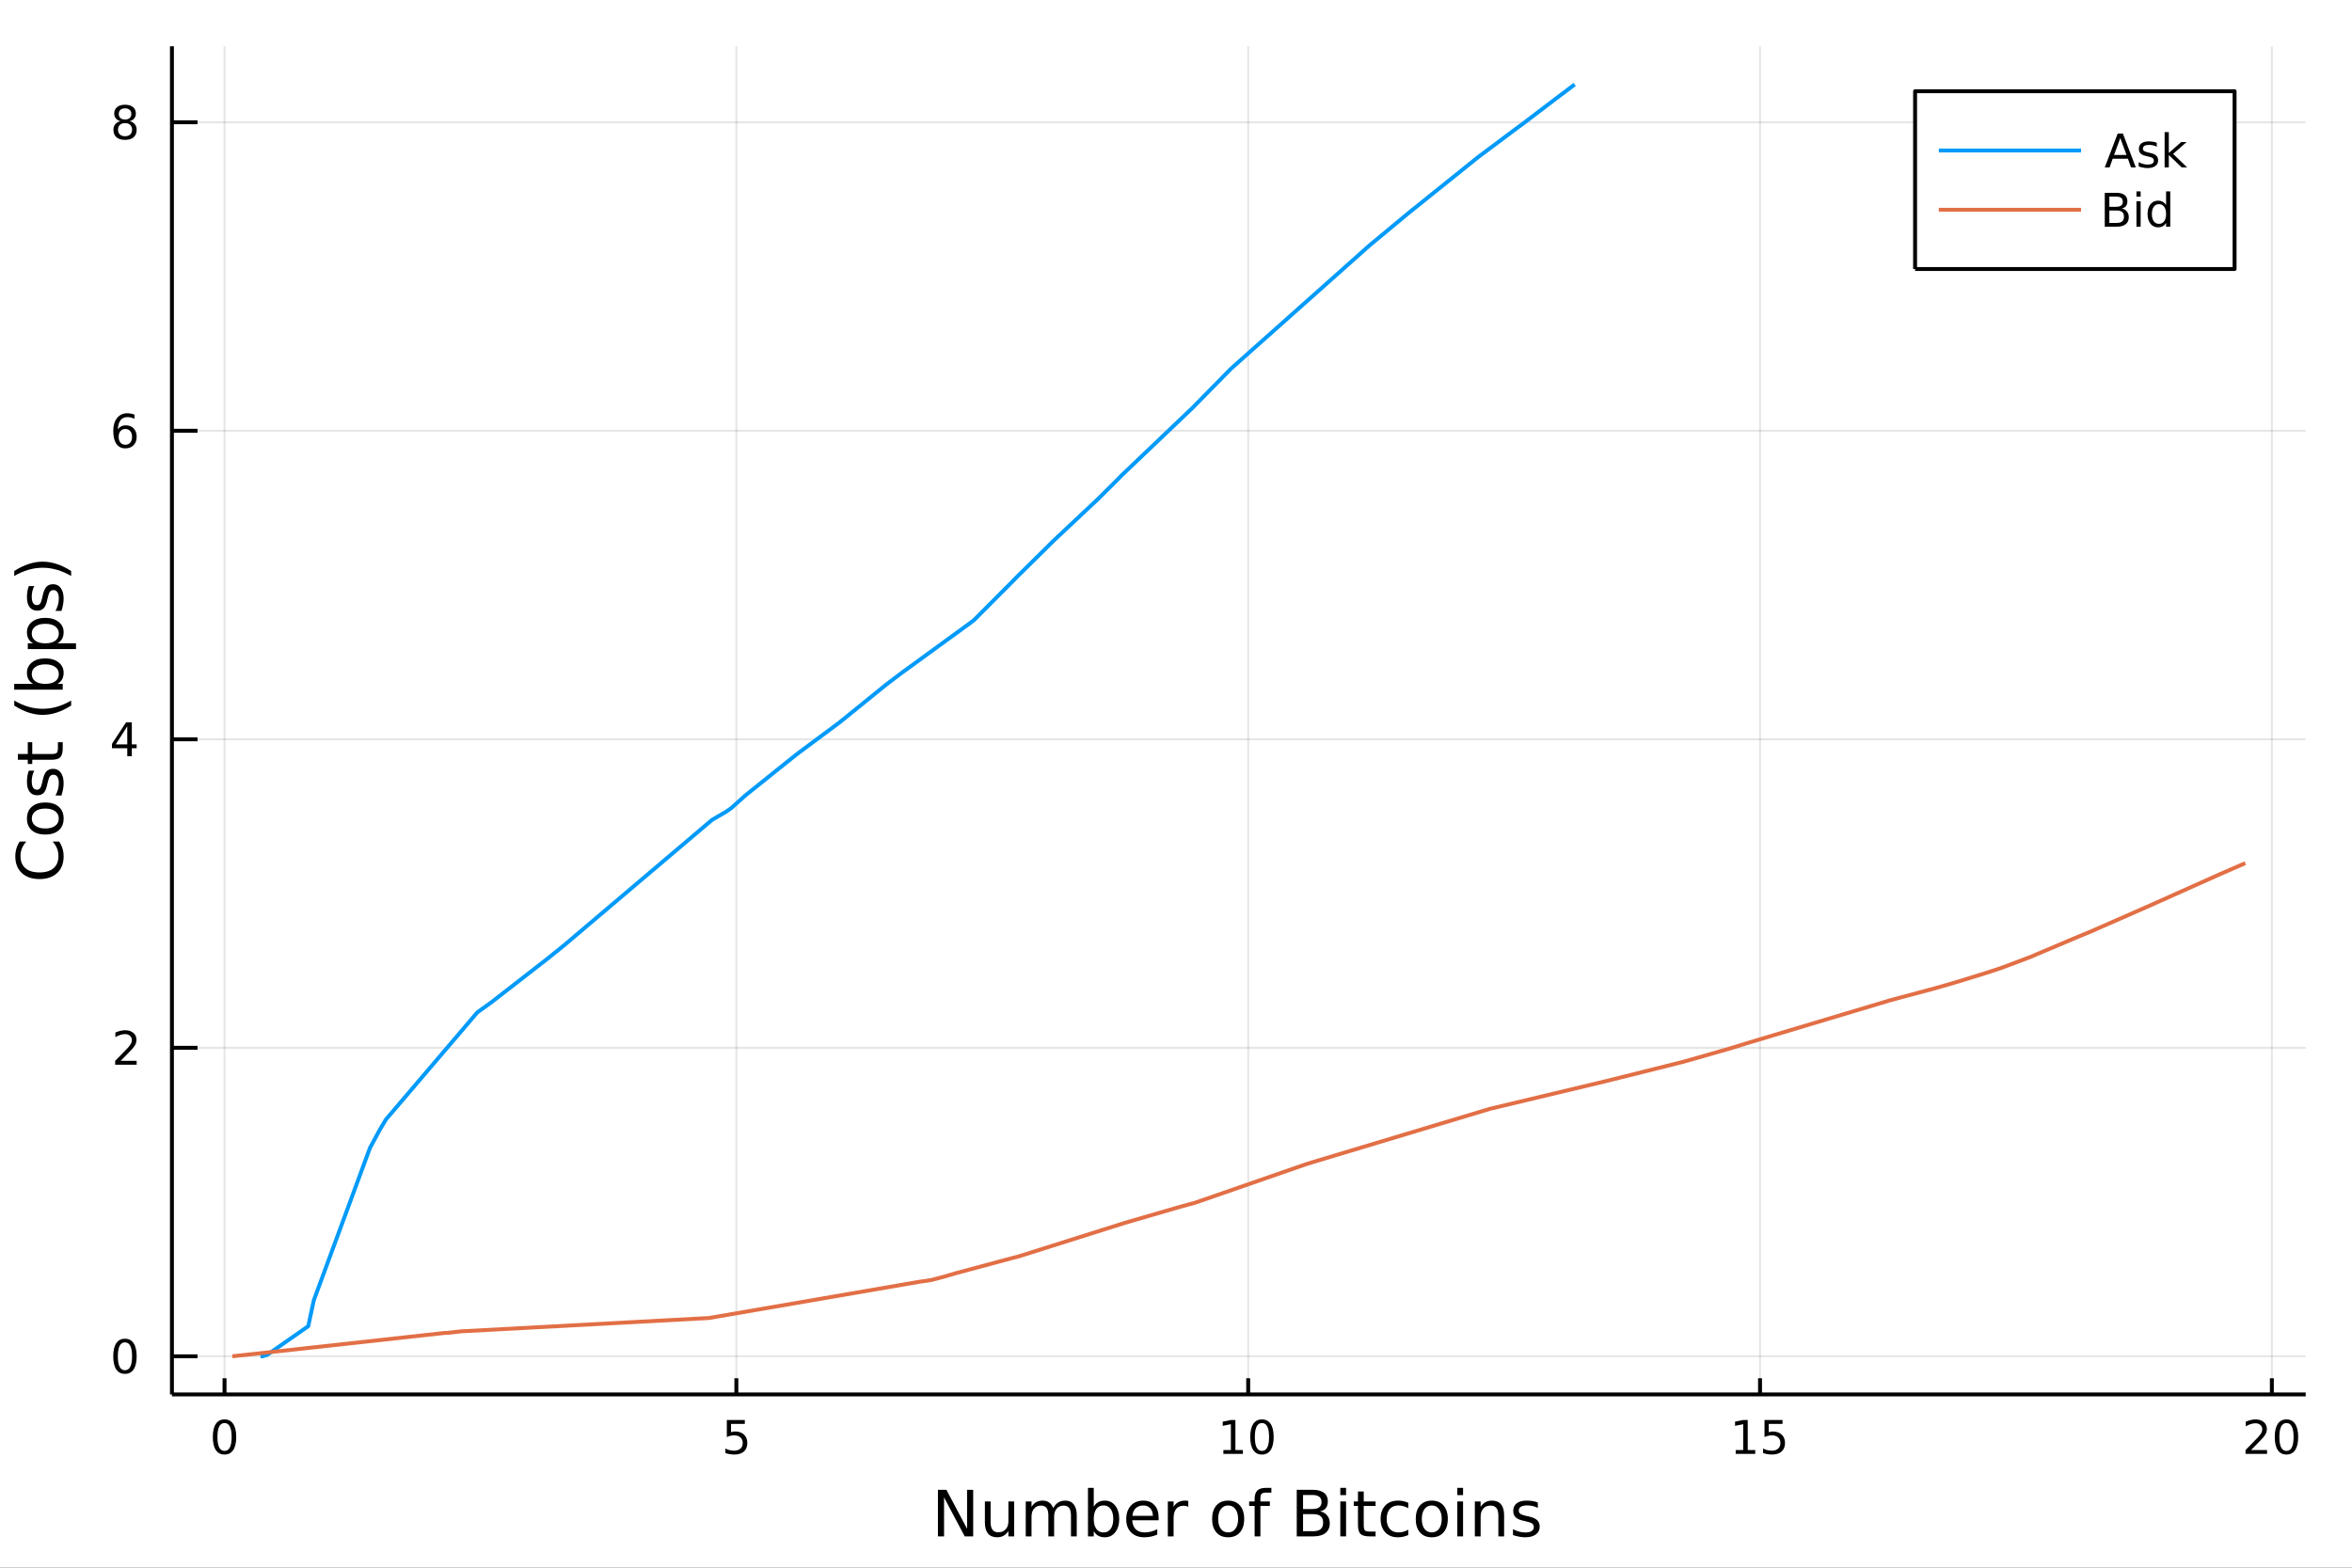 <?xml version="1.0" encoding="utf-8"?>
<svg xmlns="http://www.w3.org/2000/svg" xmlns:xlink="http://www.w3.org/1999/xlink" width="600" height="400" viewBox="0 0 2400 1600">
<rect x="0" y="0" width="2400" height="1600" fill="#333333" stroke="none"/>
<defs>
  <clipPath id="clip380">
    <rect x="0" y="0" width="2400" height="1600"/>
  </clipPath>
</defs>
<path clip-path="url(#clip380)" d="
M0 1600 L2400 1600 L2400 0 L0 0  Z
  " fill="#ffffff" fill-rule="evenodd" fill-opacity="1"/>
<defs>
  <clipPath id="clip381">
    <rect x="480" y="0" width="1681" height="1600"/>
  </clipPath>
</defs>
<path clip-path="url(#clip380)" d="
M175.445 1423.18 L2352.76 1423.18 L2352.76 47.244 L175.445 47.244  Z
  " fill="#ffffff" fill-rule="evenodd" fill-opacity="1"/>
<defs>
  <clipPath id="clip382">
    <rect x="175" y="47" width="2178" height="1377"/>
  </clipPath>
</defs>
<polyline clip-path="url(#clip382)" style="stroke:#000000; stroke-linecap:butt; stroke-linejoin:round; stroke-width:2; stroke-opacity:0.1; fill:none" points="
  229.11,1423.18 229.11,47.244 
  "/>
<polyline clip-path="url(#clip382)" style="stroke:#000000; stroke-linecap:butt; stroke-linejoin:round; stroke-width:2; stroke-opacity:0.1; fill:none" points="
  751.388,1423.18 751.388,47.244 
  "/>
<polyline clip-path="url(#clip382)" style="stroke:#000000; stroke-linecap:butt; stroke-linejoin:round; stroke-width:2; stroke-opacity:0.1; fill:none" points="
  1273.67,1423.18 1273.67,47.244 
  "/>
<polyline clip-path="url(#clip382)" style="stroke:#000000; stroke-linecap:butt; stroke-linejoin:round; stroke-width:2; stroke-opacity:0.1; fill:none" points="
  1795.95,1423.18 1795.95,47.244 
  "/>
<polyline clip-path="url(#clip382)" style="stroke:#000000; stroke-linecap:butt; stroke-linejoin:round; stroke-width:2; stroke-opacity:0.1; fill:none" points="
  2318.22,1423.18 2318.22,47.244 
  "/>
<polyline clip-path="url(#clip380)" style="stroke:#000000; stroke-linecap:butt; stroke-linejoin:round; stroke-width:4; stroke-opacity:1; fill:none" points="
  175.445,1423.18 2352.76,1423.18 
  "/>
<polyline clip-path="url(#clip380)" style="stroke:#000000; stroke-linecap:butt; stroke-linejoin:round; stroke-width:4; stroke-opacity:1; fill:none" points="
  229.11,1423.18 229.11,1406.67 
  "/>
<polyline clip-path="url(#clip380)" style="stroke:#000000; stroke-linecap:butt; stroke-linejoin:round; stroke-width:4; stroke-opacity:1; fill:none" points="
  751.388,1423.18 751.388,1406.67 
  "/>
<polyline clip-path="url(#clip380)" style="stroke:#000000; stroke-linecap:butt; stroke-linejoin:round; stroke-width:4; stroke-opacity:1; fill:none" points="
  1273.67,1423.18 1273.67,1406.67 
  "/>
<polyline clip-path="url(#clip380)" style="stroke:#000000; stroke-linecap:butt; stroke-linejoin:round; stroke-width:4; stroke-opacity:1; fill:none" points="
  1795.95,1423.18 1795.95,1406.67 
  "/>
<polyline clip-path="url(#clip380)" style="stroke:#000000; stroke-linecap:butt; stroke-linejoin:round; stroke-width:4; stroke-opacity:1; fill:none" points="
  2318.22,1423.18 2318.22,1406.67 
  "/>
<path clip-path="url(#clip380)" d="M229.11 1452.37 Q225.498 1452.37 223.67 1455.94 Q221.864 1459.48 221.864 1466.61 Q221.864 1473.71 223.67 1477.28 Q225.498 1480.82 229.11 1480.82 Q232.744 1480.82 234.549 1477.28 Q236.378 1473.71 236.378 1466.61 Q236.378 1459.48 234.549 1455.94 Q232.744 1452.37 229.11 1452.37 M229.11 1448.67 Q234.92 1448.67 237.975 1453.27 Q241.054 1457.86 241.054 1466.61 Q241.054 1475.33 237.975 1479.94 Q234.92 1484.52 229.11 1484.52 Q223.299 1484.52 220.221 1479.94 Q217.165 1475.33 217.165 1466.61 Q217.165 1457.86 220.221 1453.27 Q223.299 1448.67 229.11 1448.67 Z" fill="#000000" fill-rule="evenodd" fill-opacity="1" /><path clip-path="url(#clip380)" d="M741.666 1449.29 L760.022 1449.29 L760.022 1453.23 L745.948 1453.23 L745.948 1461.7 Q746.967 1461.35 747.985 1461.19 Q749.004 1461 750.022 1461 Q755.809 1461 759.189 1464.18 Q762.569 1467.35 762.569 1472.76 Q762.569 1478.34 759.097 1481.44 Q755.624 1484.52 749.305 1484.52 Q747.129 1484.52 744.86 1484.15 Q742.615 1483.78 740.208 1483.04 L740.208 1478.34 Q742.291 1479.48 744.513 1480.03 Q746.735 1480.59 749.212 1480.59 Q753.217 1480.59 755.555 1478.48 Q757.893 1476.38 757.893 1472.76 Q757.893 1469.15 755.555 1467.05 Q753.217 1464.94 749.212 1464.94 Q747.337 1464.94 745.462 1465.36 Q743.61 1465.77 741.666 1466.65 L741.666 1449.29 Z" fill="#000000" fill-rule="evenodd" fill-opacity="1" /><path clip-path="url(#clip380)" d="M1248.35 1479.92 L1255.99 1479.92 L1255.99 1453.55 L1247.68 1455.22 L1247.68 1450.96 L1255.95 1449.29 L1260.62 1449.29 L1260.62 1479.92 L1268.26 1479.92 L1268.26 1483.85 L1248.35 1483.85 L1248.35 1479.92 Z" fill="#000000" fill-rule="evenodd" fill-opacity="1" /><path clip-path="url(#clip380)" d="M1287.71 1452.37 Q1284.1 1452.37 1282.27 1455.94 Q1280.46 1459.48 1280.46 1466.61 Q1280.46 1473.71 1282.27 1477.28 Q1284.1 1480.82 1287.71 1480.82 Q1291.34 1480.82 1293.15 1477.28 Q1294.97 1473.71 1294.97 1466.61 Q1294.97 1459.48 1293.15 1455.94 Q1291.34 1452.37 1287.71 1452.37 M1287.71 1448.67 Q1293.52 1448.67 1296.57 1453.27 Q1299.65 1457.86 1299.65 1466.61 Q1299.65 1475.33 1296.57 1479.94 Q1293.52 1484.52 1287.71 1484.52 Q1281.9 1484.52 1278.82 1479.94 Q1275.76 1475.33 1275.76 1466.61 Q1275.76 1457.86 1278.82 1453.27 Q1281.9 1448.67 1287.71 1448.67 Z" fill="#000000" fill-rule="evenodd" fill-opacity="1" /><path clip-path="url(#clip380)" d="M1771.13 1479.92 L1778.77 1479.92 L1778.77 1453.55 L1770.46 1455.22 L1770.46 1450.96 L1778.72 1449.29 L1783.4 1449.29 L1783.4 1479.92 L1791.04 1479.92 L1791.04 1483.85 L1771.13 1483.85 L1771.13 1479.92 Z" fill="#000000" fill-rule="evenodd" fill-opacity="1" /><path clip-path="url(#clip380)" d="M1800.53 1449.29 L1818.89 1449.29 L1818.89 1453.23 L1804.81 1453.23 L1804.81 1461.7 Q1805.83 1461.35 1806.85 1461.19 Q1807.87 1461 1808.89 1461 Q1814.67 1461 1818.05 1464.18 Q1821.43 1467.35 1821.43 1472.76 Q1821.43 1478.34 1817.96 1481.44 Q1814.49 1484.52 1808.17 1484.52 Q1805.99 1484.52 1803.72 1484.15 Q1801.48 1483.78 1799.07 1483.04 L1799.07 1478.34 Q1801.15 1479.48 1803.38 1480.03 Q1805.6 1480.59 1808.08 1480.59 Q1812.08 1480.59 1814.42 1478.48 Q1816.76 1476.38 1816.76 1472.76 Q1816.76 1469.15 1814.42 1467.05 Q1812.08 1464.94 1808.08 1464.94 Q1806.2 1464.94 1804.33 1465.36 Q1802.47 1465.77 1800.53 1466.65 L1800.53 1449.29 Z" fill="#000000" fill-rule="evenodd" fill-opacity="1" /><path clip-path="url(#clip380)" d="M2297 1479.92 L2313.32 1479.92 L2313.32 1483.85 L2291.37 1483.85 L2291.37 1479.92 Q2294.03 1477.16 2298.62 1472.53 Q2303.22 1467.88 2304.4 1466.54 Q2306.65 1464.01 2307.53 1462.28 Q2308.43 1460.52 2308.43 1458.83 Q2308.43 1456.07 2306.49 1454.34 Q2304.57 1452.6 2301.46 1452.6 Q2299.27 1452.6 2296.81 1453.37 Q2294.38 1454.13 2291.6 1455.68 L2291.6 1450.96 Q2294.43 1449.82 2296.88 1449.25 Q2299.34 1448.67 2301.37 1448.67 Q2306.74 1448.67 2309.94 1451.35 Q2313.13 1454.04 2313.13 1458.53 Q2313.13 1460.66 2312.32 1462.58 Q2311.53 1464.48 2309.43 1467.07 Q2308.85 1467.74 2305.75 1470.96 Q2302.65 1474.15 2297 1479.92 Z" fill="#000000" fill-rule="evenodd" fill-opacity="1" /><path clip-path="url(#clip380)" d="M2333.13 1452.37 Q2329.52 1452.37 2327.69 1455.94 Q2325.89 1459.48 2325.89 1466.61 Q2325.89 1473.71 2327.69 1477.28 Q2329.52 1480.82 2333.13 1480.82 Q2336.77 1480.82 2338.57 1477.28 Q2340.4 1473.71 2340.4 1466.61 Q2340.4 1459.48 2338.57 1455.94 Q2336.77 1452.37 2333.13 1452.37 M2333.13 1448.67 Q2338.94 1448.67 2342 1453.27 Q2345.08 1457.86 2345.08 1466.61 Q2345.08 1475.33 2342 1479.94 Q2338.94 1484.52 2333.13 1484.52 Q2327.32 1484.52 2324.24 1479.94 Q2321.19 1475.33 2321.19 1466.61 Q2321.19 1457.86 2324.24 1453.27 Q2327.32 1448.67 2333.13 1448.67 Z" fill="#000000" fill-rule="evenodd" fill-opacity="1" /><path clip-path="url(#clip380)" d="M957.083 1520.52 L965.74 1520.52 L986.81 1560.28 L986.81 1520.52 L993.049 1520.52 L993.049 1568.04 L984.391 1568.04 L963.321 1528.29 L963.321 1568.04 L957.083 1568.04 L957.083 1520.52 Z" fill="#000000" fill-rule="evenodd" fill-opacity="1" /><path clip-path="url(#clip380)" d="M1004.98 1553.98 L1004.98 1532.4 L1010.84 1532.4 L1010.84 1553.75 Q1010.84 1558.81 1012.81 1561.36 Q1014.79 1563.87 1018.73 1563.87 Q1023.48 1563.87 1026.21 1560.85 Q1028.98 1557.83 1028.98 1552.61 L1028.98 1532.4 L1034.84 1532.4 L1034.84 1568.04 L1028.98 1568.04 L1028.98 1562.57 Q1026.85 1565.82 1024.02 1567.41 Q1021.22 1568.97 1017.49 1568.97 Q1011.35 1568.97 1008.17 1565.15 Q1004.98 1561.33 1004.98 1553.98 M1019.72 1531.54 L1019.72 1531.54 Z" fill="#000000" fill-rule="evenodd" fill-opacity="1" /><path clip-path="url(#clip380)" d="M1074.66 1539.24 Q1076.85 1535.29 1079.91 1533.41 Q1082.96 1531.54 1087.1 1531.54 Q1092.67 1531.54 1095.7 1535.45 Q1098.72 1539.33 1098.72 1546.53 L1098.72 1568.04 L1092.83 1568.04 L1092.83 1546.72 Q1092.83 1541.59 1091.02 1539.11 Q1089.2 1536.63 1085.48 1536.63 Q1080.93 1536.63 1078.29 1539.65 Q1075.64 1542.68 1075.64 1547.9 L1075.64 1568.04 L1069.76 1568.04 L1069.76 1546.72 Q1069.76 1541.56 1067.94 1539.11 Q1066.13 1536.63 1062.34 1536.63 Q1057.85 1536.63 1055.21 1539.68 Q1052.57 1542.71 1052.57 1547.9 L1052.57 1568.04 L1046.68 1568.04 L1046.68 1532.4 L1052.57 1532.4 L1052.57 1537.93 Q1054.57 1534.66 1057.37 1533.1 Q1060.18 1531.54 1064.03 1531.54 Q1067.91 1531.54 1070.61 1533.51 Q1073.35 1535.48 1074.66 1539.24 Z" fill="#000000" fill-rule="evenodd" fill-opacity="1" /><path clip-path="url(#clip380)" d="M1135.99 1550.25 Q1135.99 1543.79 1133.32 1540.13 Q1130.68 1536.44 1126.03 1536.44 Q1121.38 1536.44 1118.71 1540.13 Q1116.07 1543.79 1116.07 1550.25 Q1116.07 1556.71 1118.71 1560.4 Q1121.38 1564.07 1126.03 1564.07 Q1130.68 1564.07 1133.32 1560.4 Q1135.99 1556.71 1135.99 1550.25 M1116.07 1537.81 Q1117.91 1534.62 1120.71 1533.1 Q1123.55 1531.54 1127.46 1531.54 Q1133.95 1531.54 1138 1536.69 Q1142.07 1541.85 1142.07 1550.25 Q1142.07 1558.65 1138 1563.81 Q1133.95 1568.97 1127.46 1568.97 Q1123.55 1568.97 1120.71 1567.44 Q1117.91 1565.88 1116.07 1562.7 L1116.07 1568.04 L1110.18 1568.04 L1110.18 1518.52 L1116.07 1518.52 L1116.07 1537.81 Z" fill="#000000" fill-rule="evenodd" fill-opacity="1" /><path clip-path="url(#clip380)" d="M1182.27 1548.76 L1182.27 1551.62 L1155.34 1551.62 Q1155.72 1557.67 1158.97 1560.85 Q1162.25 1564 1168.07 1564 Q1171.45 1564 1174.6 1563.17 Q1177.78 1562.35 1180.9 1560.69 L1180.9 1566.23 Q1177.75 1567.57 1174.44 1568.27 Q1171.13 1568.97 1167.72 1568.97 Q1159.19 1568.97 1154.2 1564 Q1149.23 1559.04 1149.23 1550.57 Q1149.23 1541.82 1153.94 1536.69 Q1158.68 1531.54 1166.71 1531.54 Q1173.9 1531.54 1178.07 1536.18 Q1182.27 1540.8 1182.27 1548.76 M1176.41 1547.04 Q1176.35 1542.23 1173.71 1539.37 Q1171.1 1536.5 1166.77 1536.5 Q1161.87 1536.5 1158.91 1539.27 Q1155.98 1542.04 1155.53 1547.07 L1176.41 1547.04 Z" fill="#000000" fill-rule="evenodd" fill-opacity="1" /><path clip-path="url(#clip380)" d="M1212.54 1537.87 Q1211.55 1537.3 1210.37 1537.04 Q1209.23 1536.76 1207.83 1536.76 Q1202.86 1536.76 1200.19 1540 Q1197.55 1543.22 1197.55 1549.27 L1197.55 1568.04 L1191.66 1568.04 L1191.66 1532.4 L1197.55 1532.4 L1197.55 1537.93 Q1199.39 1534.69 1202.35 1533.13 Q1205.31 1531.54 1209.55 1531.54 Q1210.15 1531.54 1210.88 1531.63 Q1211.62 1531.7 1212.51 1531.85 L1212.54 1537.87 Z" fill="#000000" fill-rule="evenodd" fill-opacity="1" /><path clip-path="url(#clip380)" d="M1253.22 1536.5 Q1248.5 1536.5 1245.77 1540.19 Q1243.03 1543.85 1243.03 1550.25 Q1243.03 1556.65 1245.74 1560.34 Q1248.47 1564 1253.22 1564 Q1257.89 1564 1260.63 1560.31 Q1263.37 1556.62 1263.37 1550.25 Q1263.37 1543.92 1260.63 1540.23 Q1257.89 1536.5 1253.22 1536.5 M1253.22 1531.54 Q1260.85 1531.54 1265.21 1536.5 Q1269.58 1541.47 1269.58 1550.25 Q1269.58 1559 1265.21 1564 Q1260.85 1568.97 1253.22 1568.97 Q1245.54 1568.97 1241.18 1564 Q1236.86 1559 1236.86 1550.25 Q1236.86 1541.47 1241.18 1536.5 Q1245.54 1531.54 1253.22 1531.54 Z" fill="#000000" fill-rule="evenodd" fill-opacity="1" /><path clip-path="url(#clip380)" d="M1297.33 1518.52 L1297.33 1523.39 L1291.73 1523.39 Q1288.58 1523.39 1287.34 1524.66 Q1286.13 1525.93 1286.13 1529.24 L1286.13 1532.4 L1295.77 1532.4 L1295.77 1536.95 L1286.13 1536.95 L1286.13 1568.04 L1280.24 1568.04 L1280.24 1536.95 L1274.64 1536.95 L1274.64 1532.4 L1280.24 1532.4 L1280.24 1529.91 Q1280.24 1523.96 1283.01 1521.26 Q1285.78 1518.52 1291.79 1518.52 L1297.33 1518.52 Z" fill="#000000" fill-rule="evenodd" fill-opacity="1" /><path clip-path="url(#clip380)" d="M1329.64 1545.35 L1329.64 1562.76 L1339.95 1562.76 Q1345.14 1562.76 1347.62 1560.63 Q1350.13 1558.46 1350.13 1554.04 Q1350.13 1549.58 1347.62 1547.48 Q1345.14 1545.35 1339.95 1545.35 L1329.64 1545.35 M1329.64 1525.81 L1329.64 1540.13 L1339.15 1540.13 Q1343.86 1540.13 1346.15 1538.38 Q1348.48 1536.6 1348.48 1532.97 Q1348.48 1529.37 1346.15 1527.59 Q1343.86 1525.81 1339.15 1525.81 L1329.64 1525.81 M1323.21 1520.52 L1339.63 1520.52 Q1346.98 1520.52 1350.96 1523.58 Q1354.94 1526.63 1354.94 1532.27 Q1354.94 1536.63 1352.9 1539.21 Q1350.87 1541.79 1346.92 1542.42 Q1351.66 1543.44 1354.27 1546.69 Q1356.91 1549.9 1356.91 1554.74 Q1356.91 1561.11 1352.58 1564.57 Q1348.26 1568.04 1340.27 1568.04 L1323.21 1568.04 L1323.21 1520.52 Z" fill="#000000" fill-rule="evenodd" fill-opacity="1" /><path clip-path="url(#clip380)" d="M1367.67 1532.4 L1373.53 1532.4 L1373.53 1568.04 L1367.67 1568.04 L1367.67 1532.4 M1367.67 1518.52 L1373.53 1518.52 L1373.53 1525.93 L1367.67 1525.93 L1367.67 1518.52 Z" fill="#000000" fill-rule="evenodd" fill-opacity="1" /><path clip-path="url(#clip380)" d="M1391.57 1522.27 L1391.57 1532.4 L1403.64 1532.4 L1403.64 1536.95 L1391.57 1536.95 L1391.57 1556.3 Q1391.57 1560.66 1392.75 1561.9 Q1393.96 1563.14 1397.62 1563.14 L1403.64 1563.14 L1403.64 1568.04 L1397.62 1568.04 Q1390.84 1568.04 1388.26 1565.53 Q1385.69 1562.98 1385.69 1556.3 L1385.69 1536.95 L1381.39 1536.95 L1381.39 1532.4 L1385.69 1532.4 L1385.69 1522.27 L1391.57 1522.27 Z" fill="#000000" fill-rule="evenodd" fill-opacity="1" /><path clip-path="url(#clip380)" d="M1436.99 1533.76 L1436.99 1539.24 Q1434.51 1537.87 1432 1537.2 Q1429.51 1536.5 1426.97 1536.5 Q1421.27 1536.5 1418.12 1540.13 Q1414.97 1543.73 1414.97 1550.25 Q1414.97 1556.78 1418.12 1560.4 Q1421.27 1564 1426.97 1564 Q1429.51 1564 1432 1563.33 Q1434.51 1562.63 1436.99 1561.26 L1436.99 1566.68 Q1434.54 1567.82 1431.9 1568.39 Q1429.29 1568.97 1426.33 1568.97 Q1418.28 1568.97 1413.54 1563.91 Q1408.79 1558.85 1408.79 1550.25 Q1408.79 1541.53 1413.57 1536.53 Q1418.37 1531.54 1426.71 1531.54 Q1429.42 1531.54 1432 1532.11 Q1434.57 1532.65 1436.99 1533.76 Z" fill="#000000" fill-rule="evenodd" fill-opacity="1" /><path clip-path="url(#clip380)" d="M1460.99 1536.5 Q1456.28 1536.5 1453.54 1540.19 Q1450.81 1543.85 1450.81 1550.25 Q1450.81 1556.65 1453.51 1560.34 Q1456.25 1564 1460.99 1564 Q1465.67 1564 1468.41 1560.31 Q1471.15 1556.62 1471.15 1550.25 Q1471.15 1543.92 1468.41 1540.23 Q1465.67 1536.5 1460.99 1536.5 M1460.99 1531.54 Q1468.63 1531.54 1472.99 1536.5 Q1477.35 1541.47 1477.35 1550.25 Q1477.35 1559 1472.99 1564 Q1468.63 1568.97 1460.99 1568.97 Q1453.32 1568.97 1448.96 1564 Q1444.63 1559 1444.63 1550.25 Q1444.63 1541.47 1448.96 1536.5 Q1453.32 1531.54 1460.99 1531.54 Z" fill="#000000" fill-rule="evenodd" fill-opacity="1" /><path clip-path="url(#clip380)" d="M1487.06 1532.4 L1492.92 1532.4 L1492.92 1568.04 L1487.06 1568.04 L1487.06 1532.4 M1487.06 1518.52 L1492.92 1518.52 L1492.92 1525.93 L1487.06 1525.93 L1487.06 1518.52 Z" fill="#000000" fill-rule="evenodd" fill-opacity="1" /><path clip-path="url(#clip380)" d="M1534.8 1546.53 L1534.8 1568.04 L1528.95 1568.04 L1528.95 1546.72 Q1528.95 1541.66 1526.97 1539.14 Q1525 1536.63 1521.05 1536.63 Q1516.31 1536.63 1513.57 1539.65 Q1510.84 1542.68 1510.84 1547.9 L1510.84 1568.04 L1504.95 1568.04 L1504.95 1532.4 L1510.84 1532.4 L1510.84 1537.93 Q1512.94 1534.72 1515.77 1533.13 Q1518.63 1531.54 1522.36 1531.54 Q1528.5 1531.54 1531.65 1535.36 Q1534.8 1539.14 1534.8 1546.53 Z" fill="#000000" fill-rule="evenodd" fill-opacity="1" /><path clip-path="url(#clip380)" d="M1569.21 1533.45 L1569.21 1538.98 Q1566.73 1537.71 1564.05 1537.07 Q1561.38 1536.44 1558.51 1536.44 Q1554.15 1536.44 1551.96 1537.77 Q1549.79 1539.11 1549.79 1541.79 Q1549.79 1543.82 1551.35 1545 Q1552.91 1546.15 1557.62 1547.2 L1559.63 1547.64 Q1565.87 1548.98 1568.48 1551.43 Q1571.12 1553.85 1571.12 1558.21 Q1571.12 1563.17 1567.17 1566.07 Q1563.26 1568.97 1556.38 1568.97 Q1553.52 1568.97 1550.4 1568.39 Q1547.31 1567.85 1543.87 1566.74 L1543.87 1560.69 Q1547.12 1562.38 1550.27 1563.24 Q1553.42 1564.07 1556.51 1564.07 Q1560.65 1564.07 1562.87 1562.66 Q1565.1 1561.23 1565.1 1558.65 Q1565.1 1556.27 1563.48 1554.99 Q1561.89 1553.72 1556.45 1552.54 L1554.41 1552.07 Q1548.97 1550.92 1546.55 1548.56 Q1544.13 1546.18 1544.13 1542.04 Q1544.13 1537.01 1547.69 1534.27 Q1551.26 1531.54 1557.81 1531.54 Q1561.06 1531.54 1563.93 1532.01 Q1566.79 1532.49 1569.21 1533.45 Z" fill="#000000" fill-rule="evenodd" fill-opacity="1" /><polyline clip-path="url(#clip382)" style="stroke:#000000; stroke-linecap:butt; stroke-linejoin:round; stroke-width:2; stroke-opacity:0.1; fill:none" points="
  175.445,1384.24 2352.76,1384.24 
  "/>
<polyline clip-path="url(#clip382)" style="stroke:#000000; stroke-linecap:butt; stroke-linejoin:round; stroke-width:2; stroke-opacity:0.1; fill:none" points="
  175.445,1069.38 2352.76,1069.38 
  "/>
<polyline clip-path="url(#clip382)" style="stroke:#000000; stroke-linecap:butt; stroke-linejoin:round; stroke-width:2; stroke-opacity:0.1; fill:none" points="
  175.445,754.519 2352.76,754.519 
  "/>
<polyline clip-path="url(#clip382)" style="stroke:#000000; stroke-linecap:butt; stroke-linejoin:round; stroke-width:2; stroke-opacity:0.1; fill:none" points="
  175.445,439.659 2352.76,439.659 
  "/>
<polyline clip-path="url(#clip382)" style="stroke:#000000; stroke-linecap:butt; stroke-linejoin:round; stroke-width:2; stroke-opacity:0.1; fill:none" points="
  175.445,124.8 2352.76,124.8 
  "/>
<polyline clip-path="url(#clip380)" style="stroke:#000000; stroke-linecap:butt; stroke-linejoin:round; stroke-width:4; stroke-opacity:1; fill:none" points="
  175.445,1423.18 175.445,47.244 
  "/>
<polyline clip-path="url(#clip380)" style="stroke:#000000; stroke-linecap:butt; stroke-linejoin:round; stroke-width:4; stroke-opacity:1; fill:none" points="
  175.445,1384.24 201.573,1384.24 
  "/>
<polyline clip-path="url(#clip380)" style="stroke:#000000; stroke-linecap:butt; stroke-linejoin:round; stroke-width:4; stroke-opacity:1; fill:none" points="
  175.445,1069.38 201.573,1069.38 
  "/>
<polyline clip-path="url(#clip380)" style="stroke:#000000; stroke-linecap:butt; stroke-linejoin:round; stroke-width:4; stroke-opacity:1; fill:none" points="
  175.445,754.519 201.573,754.519 
  "/>
<polyline clip-path="url(#clip380)" style="stroke:#000000; stroke-linecap:butt; stroke-linejoin:round; stroke-width:4; stroke-opacity:1; fill:none" points="
  175.445,439.659 201.573,439.659 
  "/>
<polyline clip-path="url(#clip380)" style="stroke:#000000; stroke-linecap:butt; stroke-linejoin:round; stroke-width:4; stroke-opacity:1; fill:none" points="
  175.445,124.8 201.573,124.8 
  "/>
<path clip-path="url(#clip380)" d="M127.501 1370.04 Q123.89 1370.04 122.061 1373.6 Q120.255 1377.14 120.255 1384.27 Q120.255 1391.38 122.061 1394.94 Q123.89 1398.49 127.501 1398.49 Q131.135 1398.49 132.941 1394.94 Q134.769 1391.38 134.769 1384.27 Q134.769 1377.14 132.941 1373.6 Q131.135 1370.04 127.501 1370.04 M127.501 1366.33 Q133.311 1366.33 136.367 1370.94 Q139.445 1375.52 139.445 1384.27 Q139.445 1393 136.367 1397.61 Q133.311 1402.19 127.501 1402.19 Q121.691 1402.19 118.612 1397.61 Q115.556 1393 115.556 1384.27 Q115.556 1375.52 118.612 1370.94 Q121.691 1366.33 127.501 1366.33 Z" fill="#000000" fill-rule="evenodd" fill-opacity="1" /><path clip-path="url(#clip380)" d="M123.126 1082.72 L139.445 1082.72 L139.445 1086.66 L117.501 1086.66 L117.501 1082.72 Q120.163 1079.97 124.746 1075.34 Q129.353 1070.69 130.533 1069.34 Q132.779 1066.82 133.658 1065.08 Q134.561 1063.33 134.561 1061.64 Q134.561 1058.88 132.617 1057.14 Q130.695 1055.41 127.593 1055.41 Q125.394 1055.41 122.941 1056.17 Q120.51 1056.94 117.732 1058.49 L117.732 1053.77 Q120.556 1052.63 123.01 1052.05 Q125.464 1051.47 127.501 1051.47 Q132.871 1051.47 136.066 1054.16 Q139.26 1056.84 139.26 1061.33 Q139.26 1063.46 138.45 1065.39 Q137.663 1067.28 135.556 1069.88 Q134.978 1070.55 131.876 1073.77 Q128.774 1076.96 123.126 1082.72 Z" fill="#000000" fill-rule="evenodd" fill-opacity="1" /><path clip-path="url(#clip380)" d="M129.862 741.313 L118.056 759.762 L129.862 759.762 L129.862 741.313 M128.635 737.239 L134.515 737.239 L134.515 759.762 L139.445 759.762 L139.445 763.651 L134.515 763.651 L134.515 771.799 L129.862 771.799 L129.862 763.651 L114.26 763.651 L114.26 759.137 L128.635 737.239 Z" fill="#000000" fill-rule="evenodd" fill-opacity="1" /><path clip-path="url(#clip380)" d="M127.917 437.796 Q124.769 437.796 122.918 439.949 Q121.089 442.102 121.089 445.852 Q121.089 449.578 122.918 451.754 Q124.769 453.907 127.917 453.907 Q131.066 453.907 132.894 451.754 Q134.746 449.578 134.746 445.852 Q134.746 442.102 132.894 439.949 Q131.066 437.796 127.917 437.796 M137.2 423.143 L137.2 427.403 Q135.441 426.569 133.635 426.129 Q131.853 425.69 130.093 425.69 Q125.464 425.69 123.01 428.815 Q120.58 431.94 120.232 438.259 Q121.598 436.245 123.658 435.18 Q125.718 434.092 128.195 434.092 Q133.404 434.092 136.413 437.264 Q139.445 440.412 139.445 445.852 Q139.445 451.176 136.297 454.393 Q133.149 457.611 127.917 457.611 Q121.922 457.611 118.751 453.027 Q115.58 448.421 115.58 439.694 Q115.58 431.5 119.468 426.639 Q123.357 421.755 129.908 421.755 Q131.667 421.755 133.45 422.102 Q135.255 422.449 137.2 423.143 Z" fill="#000000" fill-rule="evenodd" fill-opacity="1" /><path clip-path="url(#clip380)" d="M127.593 125.668 Q124.26 125.668 122.339 127.45 Q120.441 129.233 120.441 132.358 Q120.441 135.483 122.339 137.265 Q124.26 139.048 127.593 139.048 Q130.927 139.048 132.848 137.265 Q134.769 135.46 134.769 132.358 Q134.769 129.233 132.848 127.45 Q130.95 125.668 127.593 125.668 M122.918 123.677 Q119.908 122.936 118.218 120.876 Q116.552 118.816 116.552 115.853 Q116.552 111.71 119.492 109.302 Q122.455 106.895 127.593 106.895 Q132.755 106.895 135.695 109.302 Q138.635 111.71 138.635 115.853 Q138.635 118.816 136.945 120.876 Q135.279 122.936 132.292 123.677 Q135.672 124.464 137.547 126.756 Q139.445 129.048 139.445 132.358 Q139.445 137.381 136.367 140.066 Q133.311 142.751 127.593 142.751 Q121.876 142.751 118.797 140.066 Q115.742 137.381 115.742 132.358 Q115.742 129.048 117.64 126.756 Q119.538 124.464 122.918 123.677 M121.205 116.293 Q121.205 118.978 122.871 120.483 Q124.561 121.987 127.593 121.987 Q130.603 121.987 132.292 120.483 Q134.005 118.978 134.005 116.293 Q134.005 113.608 132.292 112.103 Q130.603 110.599 127.593 110.599 Q124.561 110.599 122.871 112.103 Q121.205 113.608 121.205 116.293 Z" fill="#000000" fill-rule="evenodd" fill-opacity="1" /><path clip-path="url(#clip380)" d="M20.144 858.866 L26.924 858.866 Q23.9 862.112 22.404 865.804 Q20.908 869.465 20.908 873.602 Q20.908 881.751 25.905 886.079 Q30.871 890.408 40.292 890.408 Q49.681 890.408 54.678 886.079 Q59.644 881.751 59.644 873.602 Q59.644 869.465 58.148 865.804 Q56.652 862.112 53.628 858.866 L60.344 858.866 Q62.636 862.24 63.781 866.027 Q64.927 869.783 64.927 873.984 Q64.927 884.774 58.339 890.981 Q51.718 897.187 40.292 897.187 Q28.834 897.187 22.245 890.981 Q15.625 884.774 15.625 873.984 Q15.625 869.719 16.771 865.964 Q17.885 862.176 20.144 858.866 Z" fill="#000000" fill-rule="evenodd" fill-opacity="1" /><path clip-path="url(#clip380)" d="M32.462 835.376 Q32.462 840.087 36.154 842.824 Q39.815 845.561 46.212 845.561 Q52.609 845.561 56.302 842.856 Q59.962 840.119 59.962 835.376 Q59.962 830.698 56.27 827.96 Q52.578 825.223 46.212 825.223 Q39.878 825.223 36.186 827.96 Q32.462 830.698 32.462 835.376 M27.497 835.376 Q27.497 827.738 32.462 823.377 Q37.427 819.016 46.212 819.016 Q54.965 819.016 59.962 823.377 Q64.927 827.738 64.927 835.376 Q64.927 843.047 59.962 847.408 Q54.965 851.736 46.212 851.736 Q37.427 851.736 32.462 847.408 Q27.497 843.047 27.497 835.376 Z" fill="#000000" fill-rule="evenodd" fill-opacity="1" /><path clip-path="url(#clip380)" d="M29.407 786.583 L34.945 786.583 Q33.672 789.066 33.035 791.739 Q32.398 794.413 32.398 797.278 Q32.398 801.638 33.735 803.834 Q35.072 805.999 37.746 805.999 Q39.783 805.999 40.96 804.439 Q42.106 802.879 43.157 798.169 L43.602 796.164 Q44.939 789.925 47.39 787.315 Q49.809 784.674 54.169 784.674 Q59.134 784.674 62.031 788.62 Q64.927 792.535 64.927 799.41 Q64.927 802.275 64.354 805.394 Q63.813 808.481 62.699 811.919 L56.652 811.919 Q58.339 808.672 59.198 805.521 Q60.026 802.37 60.026 799.283 Q60.026 795.145 58.625 792.917 Q57.193 790.689 54.615 790.689 Q52.228 790.689 50.955 792.312 Q49.681 793.904 48.504 799.346 L48.026 801.383 Q46.88 806.826 44.525 809.245 Q42.138 811.664 38 811.664 Q32.971 811.664 30.234 808.099 Q27.497 804.535 27.497 797.978 Q27.497 794.731 27.974 791.867 Q28.452 789.002 29.407 786.583 Z" fill="#000000" fill-rule="evenodd" fill-opacity="1" /><path clip-path="url(#clip380)" d="M18.235 769.555 L28.356 769.555 L28.356 757.492 L32.908 757.492 L32.908 769.555 L52.259 769.555 Q56.62 769.555 57.861 768.377 Q59.103 767.168 59.103 763.508 L59.103 757.492 L64.004 757.492 L64.004 763.508 Q64.004 770.287 61.49 772.865 Q58.943 775.443 52.259 775.443 L32.908 775.443 L32.908 779.74 L28.356 779.74 L28.356 775.443 L18.235 775.443 L18.235 769.555 Z" fill="#000000" fill-rule="evenodd" fill-opacity="1" /><path clip-path="url(#clip380)" d="M14.543 715.001 Q21.863 719.266 29.025 721.335 Q36.186 723.404 43.538 723.404 Q50.891 723.404 58.116 721.335 Q65.309 719.234 72.598 715.001 L72.598 720.093 Q65.118 724.868 57.893 727.255 Q50.668 729.61 43.538 729.61 Q36.441 729.61 29.247 727.255 Q22.054 724.9 14.543 720.093 L14.543 715.001 Z" fill="#000000" fill-rule="evenodd" fill-opacity="1" /><path clip-path="url(#clip380)" d="M46.212 678.048 Q39.751 678.048 36.09 680.722 Q32.398 683.363 32.398 688.01 Q32.398 692.657 36.09 695.331 Q39.751 697.973 46.212 697.973 Q52.673 697.973 56.365 695.331 Q60.026 692.657 60.026 688.01 Q60.026 683.363 56.365 680.722 Q52.673 678.048 46.212 678.048 M33.767 697.973 Q30.584 696.127 29.056 693.326 Q27.497 690.493 27.497 686.578 Q27.497 680.085 32.653 676.043 Q37.809 671.969 46.212 671.969 Q54.615 671.969 59.771 676.043 Q64.927 680.085 64.927 686.578 Q64.927 690.493 63.399 693.326 Q61.84 696.127 58.657 697.973 L64.004 697.973 L64.004 703.861 L14.479 703.861 L14.479 697.973 L33.767 697.973 Z" fill="#000000" fill-rule="evenodd" fill-opacity="1" /><path clip-path="url(#clip380)" d="M58.657 656.595 L77.563 656.595 L77.563 662.484 L28.356 662.484 L28.356 656.595 L33.767 656.595 Q30.584 654.749 29.056 651.949 Q27.497 649.116 27.497 645.201 Q27.497 638.708 32.653 634.666 Q37.809 630.592 46.212 630.592 Q54.615 630.592 59.771 634.666 Q64.927 638.708 64.927 645.201 Q64.927 649.116 63.399 651.949 Q61.84 654.749 58.657 656.595 M46.212 636.671 Q39.751 636.671 36.09 639.344 Q32.398 641.986 32.398 646.633 Q32.398 651.28 36.09 653.954 Q39.751 656.595 46.212 656.595 Q52.673 656.595 56.365 653.954 Q60.026 651.28 60.026 646.633 Q60.026 641.986 56.365 639.344 Q52.673 636.671 46.212 636.671 Z" fill="#000000" fill-rule="evenodd" fill-opacity="1" /><path clip-path="url(#clip380)" d="M29.407 598.158 L34.945 598.158 Q33.672 600.641 33.035 603.315 Q32.398 605.988 32.398 608.853 Q32.398 613.213 33.735 615.409 Q35.072 617.574 37.746 617.574 Q39.783 617.574 40.96 616.014 Q42.106 614.455 43.157 609.744 L43.602 607.739 Q44.939 601.5 47.39 598.89 Q49.809 596.249 54.169 596.249 Q59.134 596.249 62.031 600.195 Q64.927 604.11 64.927 610.985 Q64.927 613.85 64.354 616.969 Q63.813 620.056 62.699 623.494 L56.652 623.494 Q58.339 620.247 59.198 617.096 Q60.026 613.945 60.026 610.858 Q60.026 606.72 58.625 604.492 Q57.193 602.264 54.615 602.264 Q52.228 602.264 50.955 603.887 Q49.681 605.479 48.504 610.922 L48.026 612.959 Q46.88 618.401 44.525 620.82 Q42.138 623.239 38 623.239 Q32.971 623.239 30.234 619.674 Q27.497 616.11 27.497 609.553 Q27.497 606.306 27.974 603.442 Q28.452 600.577 29.407 598.158 Z" fill="#000000" fill-rule="evenodd" fill-opacity="1" /><path clip-path="url(#clip380)" d="M14.543 587.846 L14.543 582.753 Q22.054 577.979 29.247 575.624 Q36.441 573.237 43.538 573.237 Q50.668 573.237 57.893 575.624 Q65.118 577.979 72.598 582.753 L72.598 587.846 Q65.309 583.613 58.116 581.544 Q50.891 579.443 43.538 579.443 Q36.186 579.443 29.025 581.544 Q21.863 583.613 14.543 587.846 Z" fill="#000000" fill-rule="evenodd" fill-opacity="1" /><polyline clip-path="url(#clip382)" style="stroke:#009af9; stroke-linecap:butt; stroke-linejoin:round; stroke-width:4; stroke-opacity:1; fill:none" points="
  265.769,1384.24 268.078,1384.21 272.694,1382.75 314.536,1353.54 320.208,1327.11 377.554,1171.48 387.999,1152.24 393.559,1142.98 393.807,1142.56 487.086,1033.22 
  501.468,1022.91 558.919,978.239 561.486,976.152 575.866,964.561 726.596,836.763 740.976,828.406 746.198,824.737 760.582,811.814 812.81,769.935 856.216,737.647 
  860.394,734.302 903.916,698.993 904.96,698.201 919.343,687.283 989.667,636.079 993.565,633.158 993.753,633.006 1022.12,604.504 1029.46,597.181 1037.53,588.925 
  1065.52,561.364 1066.09,560.818 1075.08,551.866 1120.05,509.637 1138.84,490.98 1144.48,485.203 1216.38,416.714 1255.94,376.483 1256.13,376.297 1397.38,250.554 
  1403.12,245.785 1422.68,229.553 1436.57,217.982 1508.48,160.209 1545.04,132.861 1547.91,130.73 1553.91,126.311 1588.79,99.798 1589.17,99.507 1606.82,86.186 
  
  "/>
<polyline clip-path="url(#clip382)" style="stroke:#e26f46; stroke-linecap:butt; stroke-linejoin:round; stroke-width:4; stroke-opacity:1; fill:none" points="
  237.067,1384.24 453.884,1360.4 455.929,1360.39 470.308,1358.79 723.421,1345.18 938.685,1308.1 938.779,1308.09 945.36,1307.19 950.583,1306.35 956.03,1304.91 
  959.741,1303.93 961.959,1303.35 976.339,1299.18 1033.79,1283.74 1039.43,1282.32 1147.86,1248.05 1205.2,1231.39 1219.58,1227.49 1332.5,1188.29 1338.24,1186.5 
  1340.88,1185.68 1520.54,1131.64 1638.25,1103.53 1716.59,1083.95 1717.11,1083.81 1731.11,1079.86 1764.11,1070.39 1771.3,1068.24 1781.75,1064.96 1929.17,1020.77 
  1972.57,1009.17 1982.51,1006.39 1997.19,1002.09 2025.55,993.33 2026.08,993.166 2031.82,991.303 2041.07,988.262 2042.52,987.755 2057.64,982.049 2072.02,976.631 
  2072.52,976.421 2073.13,976.166 2077.83,974.129 2116.57,957.711 2135.36,949.903 2135.88,949.683 2141.52,947.167 2193.75,924.223 2265.65,892.038 2291.13,880.927 
  
  "/>
<path clip-path="url(#clip380)" d="
M1954.18 274.549 L2280.18 274.549 L2280.18 93.109 L1954.18 93.109  Z
  " fill="#ffffff" fill-rule="evenodd" fill-opacity="1"/>
<polyline clip-path="url(#clip380)" style="stroke:#000000; stroke-linecap:butt; stroke-linejoin:round; stroke-width:4; stroke-opacity:1; fill:none" points="
  1954.18,274.549 2280.18,274.549 2280.18,93.109 1954.18,93.109 1954.18,274.549 
  "/>
<polyline clip-path="url(#clip380)" style="stroke:#009af9; stroke-linecap:butt; stroke-linejoin:round; stroke-width:4; stroke-opacity:1; fill:none" points="
  1978.37,153.589 2123.53,153.589 
  "/>
<path clip-path="url(#clip380)" d="M2163.55 140.915 L2157.21 158.114 L2169.92 158.114 L2163.55 140.915 M2160.91 136.309 L2166.22 136.309 L2179.39 170.869 L2174.53 170.869 L2171.38 162.003 L2155.8 162.003 L2152.65 170.869 L2147.72 170.869 L2160.91 136.309 Z" fill="#000000" fill-rule="evenodd" fill-opacity="1" /><path clip-path="url(#clip380)" d="M2200.78 145.707 L2200.78 149.734 Q2198.97 148.809 2197.03 148.346 Q2195.08 147.883 2193 147.883 Q2189.83 147.883 2188.23 148.855 Q2186.66 149.827 2186.66 151.771 Q2186.66 153.253 2187.79 154.109 Q2188.92 154.943 2192.35 155.707 L2193.81 156.031 Q2198.35 157.003 2200.24 158.785 Q2202.16 160.545 2202.16 163.716 Q2202.16 167.327 2199.29 169.433 Q2196.45 171.54 2191.45 171.54 Q2189.36 171.54 2187.1 171.123 Q2184.85 170.73 2182.35 169.92 L2182.35 165.521 Q2184.71 166.748 2187 167.373 Q2189.29 167.975 2191.54 167.975 Q2194.55 167.975 2196.17 166.957 Q2197.79 165.915 2197.79 164.04 Q2197.79 162.304 2196.61 161.378 Q2195.45 160.452 2191.49 159.596 L2190.01 159.248 Q2186.05 158.415 2184.29 156.702 Q2182.54 154.966 2182.54 151.957 Q2182.54 148.299 2185.13 146.309 Q2187.72 144.318 2192.49 144.318 Q2194.85 144.318 2196.93 144.665 Q2199.02 145.012 2200.78 145.707 Z" fill="#000000" fill-rule="evenodd" fill-opacity="1" /><path clip-path="url(#clip380)" d="M2208.79 134.85 L2213.07 134.85 L2213.07 156.123 L2225.78 144.943 L2231.22 144.943 L2217.47 157.072 L2231.79 170.869 L2226.24 170.869 L2213.07 158.207 L2213.07 170.869 L2208.79 170.869 L2208.79 134.85 Z" fill="#000000" fill-rule="evenodd" fill-opacity="1" /><polyline clip-path="url(#clip380)" style="stroke:#e26f46; stroke-linecap:butt; stroke-linejoin:round; stroke-width:4; stroke-opacity:1; fill:none" points="
  1978.37,214.069 2123.53,214.069 
  "/>
<path clip-path="url(#clip380)" d="M2152.4 214.844 L2152.4 227.506 L2159.9 227.506 Q2163.67 227.506 2165.48 225.955 Q2167.3 224.381 2167.3 221.163 Q2167.3 217.923 2165.48 216.395 Q2163.67 214.844 2159.9 214.844 L2152.4 214.844 M2152.4 200.631 L2152.4 211.048 L2159.32 211.048 Q2162.74 211.048 2164.41 209.775 Q2166.1 208.478 2166.1 205.839 Q2166.1 203.224 2164.41 201.927 Q2162.74 200.631 2159.32 200.631 L2152.4 200.631 M2147.72 196.789 L2159.66 196.789 Q2165.01 196.789 2167.91 199.011 Q2170.8 201.233 2170.8 205.33 Q2170.8 208.502 2169.32 210.377 Q2167.84 212.251 2164.97 212.714 Q2168.41 213.455 2170.31 215.816 Q2172.23 218.154 2172.23 221.673 Q2172.23 226.302 2169.09 228.825 Q2165.94 231.349 2160.13 231.349 L2147.72 231.349 L2147.72 196.789 Z" fill="#000000" fill-rule="evenodd" fill-opacity="1" /><path clip-path="url(#clip380)" d="M2180.06 205.423 L2184.32 205.423 L2184.32 231.349 L2180.06 231.349 L2180.06 205.423 M2180.06 195.33 L2184.32 195.33 L2184.32 200.724 L2180.06 200.724 L2180.06 195.33 Z" fill="#000000" fill-rule="evenodd" fill-opacity="1" /><path clip-path="url(#clip380)" d="M2210.29 209.358 L2210.29 195.33 L2214.55 195.33 L2214.55 231.349 L2210.29 231.349 L2210.29 227.46 Q2208.95 229.775 2206.89 230.909 Q2204.85 232.02 2201.98 232.02 Q2197.28 232.02 2194.32 228.27 Q2191.38 224.52 2191.38 218.409 Q2191.38 212.298 2194.32 208.548 Q2197.28 204.798 2201.98 204.798 Q2204.85 204.798 2206.89 205.932 Q2208.95 207.043 2210.29 209.358 M2195.78 218.409 Q2195.78 223.108 2197.7 225.793 Q2199.64 228.455 2203.02 228.455 Q2206.4 228.455 2208.35 225.793 Q2210.29 223.108 2210.29 218.409 Q2210.29 213.71 2208.35 211.048 Q2206.4 208.363 2203.02 208.363 Q2199.64 208.363 2197.7 211.048 Q2195.78 213.71 2195.78 218.409 Z" fill="#000000" fill-rule="evenodd" fill-opacity="1" /></svg>
